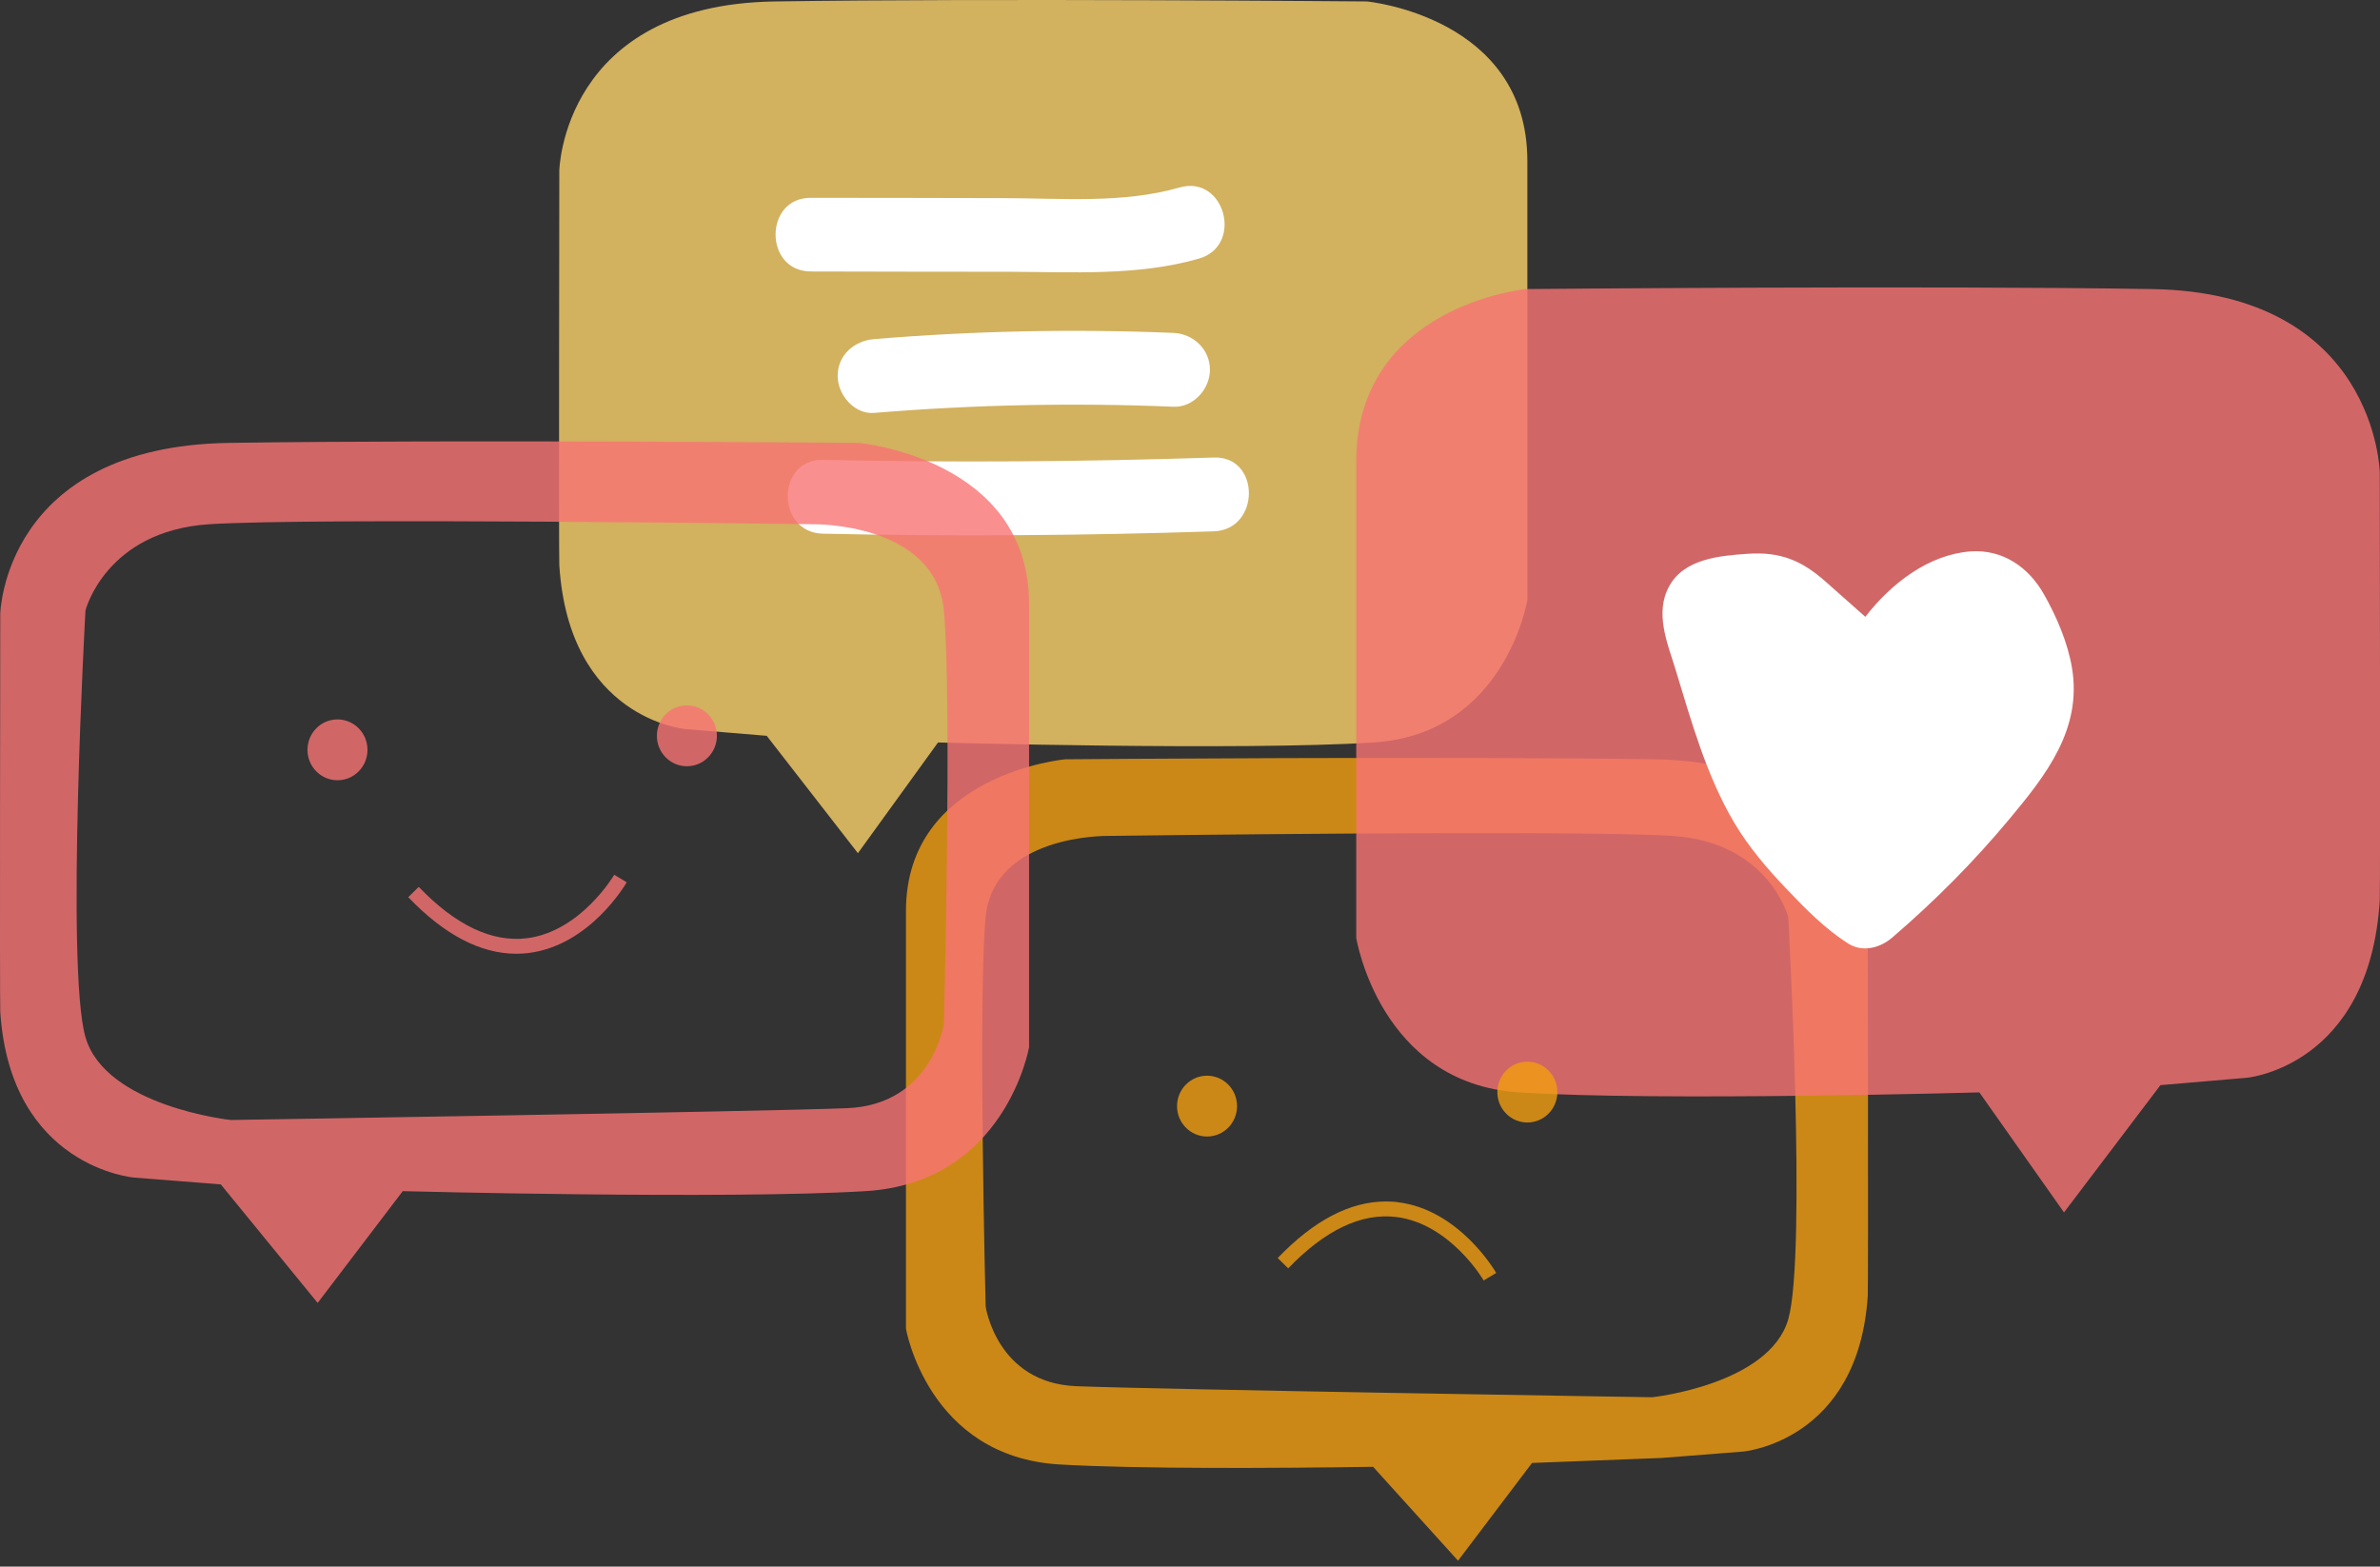 <svg width="79" height="52" viewBox="0 0 79 52" fill="none" xmlns="http://www.w3.org/2000/svg">
<rect x="0" y="0" width="79" height="52" fill="#333333" stroke="none"/>
<path d="M50.698 5.341C50.698 10.124 50.698 19.916 50.698 19.916C50.698 19.916 49.968 24.37 45.587 24.645C41.202 24.924 31.136 24.645 31.136 24.645L28.477 28.32L25.45 24.424L22.742 24.199C22.742 24.199 18.879 23.866 18.565 18.749C18.545 18.416 18.565 5.669 18.565 5.669C18.565 5.669 18.666 0.161 25.711 0.048C32.755 -0.06 45.375 0.048 45.375 0.048C45.375 0.048 50.698 0.553 50.698 5.341Z" fill="#FAD16B" fill-opacity="0.8"/>
<path d="M61.998 30.55C61.998 30.55 61.896 25.311 54.9 25.203C47.899 25.1 35.362 25.203 35.362 25.203C35.362 25.203 30.072 25.684 30.072 30.236C30.072 34.789 30.072 44.105 30.072 44.105C30.072 44.105 30.802 48.345 35.154 48.609C37.731 48.761 42.29 48.737 45.578 48.688L48.397 51.804L50.853 48.56L55.156 48.394L57.849 48.183C57.849 48.183 61.688 47.864 61.998 42.998C62.017 42.679 61.998 30.55 61.998 30.55ZM59.358 43.792C58.729 45.963 54.842 46.379 54.842 46.379C54.842 46.379 38.369 46.12 35.724 46.012C33.08 45.904 32.717 43.365 32.717 43.365C32.717 43.365 32.461 33.201 32.717 30.447C32.973 27.693 36.759 27.747 36.759 27.747C36.759 27.747 52.308 27.536 55.519 27.747C58.729 27.962 59.358 30.447 59.358 30.447C59.358 30.447 59.977 41.621 59.358 43.792Z" fill="#F19D0F" fill-opacity="0.8"/>
<path d="M26.911 9.011C29.106 9.016 31.301 9.021 33.501 9.021C35.594 9.026 37.76 9.168 39.796 8.585C41.29 8.154 40.657 5.792 39.153 6.223C37.262 6.767 35.208 6.576 33.269 6.576C31.151 6.571 29.033 6.566 26.916 6.566C25.354 6.556 25.354 9.006 26.911 9.011Z" fill="white"/>
<path d="M29.013 13.706C32.32 13.432 35.642 13.363 38.954 13.501C39.606 13.53 40.162 12.917 40.162 12.275C40.162 11.589 39.606 11.08 38.954 11.05C35.637 10.913 32.32 10.982 29.013 11.256C28.36 11.31 27.804 11.78 27.804 12.481C27.804 13.104 28.36 13.76 29.013 13.706Z" fill="white"/>
<path d="M27.317 17.715C31.639 17.808 35.966 17.779 40.289 17.637C41.841 17.583 41.846 15.132 40.289 15.186C35.966 15.328 31.639 15.358 27.317 15.265C25.76 15.235 25.76 17.686 27.317 17.715Z" fill="white"/>
<path d="M78.993 29.869C78.659 35.412 74.579 35.774 74.579 35.774L71.712 36.019L68.511 40.244L65.702 36.26C65.702 36.26 55.055 36.559 50.423 36.26C45.791 35.961 45.018 31.128 45.018 31.128C45.018 31.128 45.018 20.518 45.018 15.329C45.018 10.143 50.645 9.595 50.645 9.595C50.645 9.595 63.99 9.472 71.436 9.595C78.882 9.717 78.993 15.686 78.993 15.686C78.993 15.686 79.012 29.506 78.993 29.869Z" fill="#F97374" fill-opacity="0.8"/>
<path d="M66.717 27.164C65.528 28.595 64.218 29.913 62.806 31.123C62.404 31.467 61.824 31.623 61.341 31.315C60.572 30.825 59.943 30.178 59.315 29.521C58.662 28.84 58.043 28.114 57.56 27.301C56.636 25.733 56.138 23.934 55.611 22.204C55.34 21.327 54.92 20.337 55.408 19.455C55.911 18.538 57.105 18.445 58.014 18.382C59.092 18.308 59.808 18.602 60.606 19.313C61.041 19.695 61.481 20.087 61.916 20.474C62.786 19.352 64.034 18.401 65.417 18.303C66.471 18.23 67.331 18.818 67.844 19.724C68.264 20.464 68.637 21.332 68.777 22.175C69.111 24.194 67.931 25.708 66.717 27.164Z" fill="white"/>
<path d="M11.202 25.899C11.752 25.899 12.198 25.447 12.198 24.89C12.198 24.332 11.752 23.88 11.202 23.88C10.652 23.88 10.206 24.332 10.206 24.89C10.206 25.447 10.652 25.899 11.202 25.899Z" fill="#F97374" fill-opacity="0.8"/>
<path d="M22.8 25.434C23.35 25.434 23.796 24.982 23.796 24.424C23.796 23.866 23.35 23.415 22.8 23.415C22.25 23.415 21.804 23.866 21.804 24.424C21.804 24.982 22.25 25.434 22.8 25.434Z" fill="#F97374" fill-opacity="0.8"/>
<path d="M17.139 31.658C15.954 31.658 14.75 31.03 13.551 29.781L13.899 29.438C15.122 30.712 16.331 31.285 17.487 31.143C19.276 30.922 20.378 29.055 20.388 29.036L20.803 29.286C20.755 29.369 19.571 31.383 17.545 31.633C17.414 31.648 17.274 31.658 17.139 31.658Z" fill="#F97374" fill-opacity="0.8"/>
<path d="M40.066 37.725C40.616 37.725 41.062 37.273 41.062 36.715C41.062 36.158 40.616 35.706 40.066 35.706C39.516 35.706 39.07 36.158 39.07 36.715C39.07 37.273 39.516 37.725 40.066 37.725Z" fill="#F19D0F" fill-opacity="0.8"/>
<path d="M50.698 37.259C51.248 37.259 51.694 36.807 51.694 36.25C51.694 35.692 51.248 35.24 50.698 35.24C50.148 35.24 49.702 35.692 49.702 36.25C49.702 36.807 50.148 37.259 50.698 37.259Z" fill="#F19D0F" fill-opacity="0.8"/>
<path d="M45.999 39.881C44.815 39.881 43.611 40.508 42.412 41.758L42.76 42.101C43.983 40.827 45.192 40.254 46.347 40.396C48.136 40.616 49.239 42.483 49.248 42.503L49.664 42.253C49.616 42.17 48.431 40.156 46.405 39.906C46.275 39.886 46.139 39.881 45.999 39.881Z" fill="#F19D0F" fill-opacity="0.8"/>
<path d="M28.501 14.701C28.501 14.701 15.089 14.588 7.604 14.701C0.12 14.814 0.009 20.376 0.009 20.376C0.009 20.376 -0.011 33.245 0.009 33.584C0.342 38.749 4.447 39.087 4.447 39.087L7.329 39.313L10.544 43.248L13.368 39.538C13.368 39.538 24.067 39.817 28.724 39.538C33.38 39.259 34.158 34.76 34.158 34.76C34.158 34.76 34.158 24.875 34.158 20.043C34.158 15.211 28.501 14.701 28.501 14.701ZM31.33 33.976C31.33 33.976 30.943 36.671 28.114 36.784C25.286 36.897 7.662 37.176 7.662 37.176C7.662 37.176 3.504 36.73 2.837 34.427C2.175 32.123 2.837 20.263 2.837 20.263C2.837 20.263 3.504 17.627 6.942 17.401C10.375 17.176 27.007 17.401 27.007 17.401C27.007 17.401 31.054 17.343 31.33 20.263C31.605 23.189 31.33 33.976 31.33 33.976Z" fill="#F97374" fill-opacity="0.8"/>
</svg>
